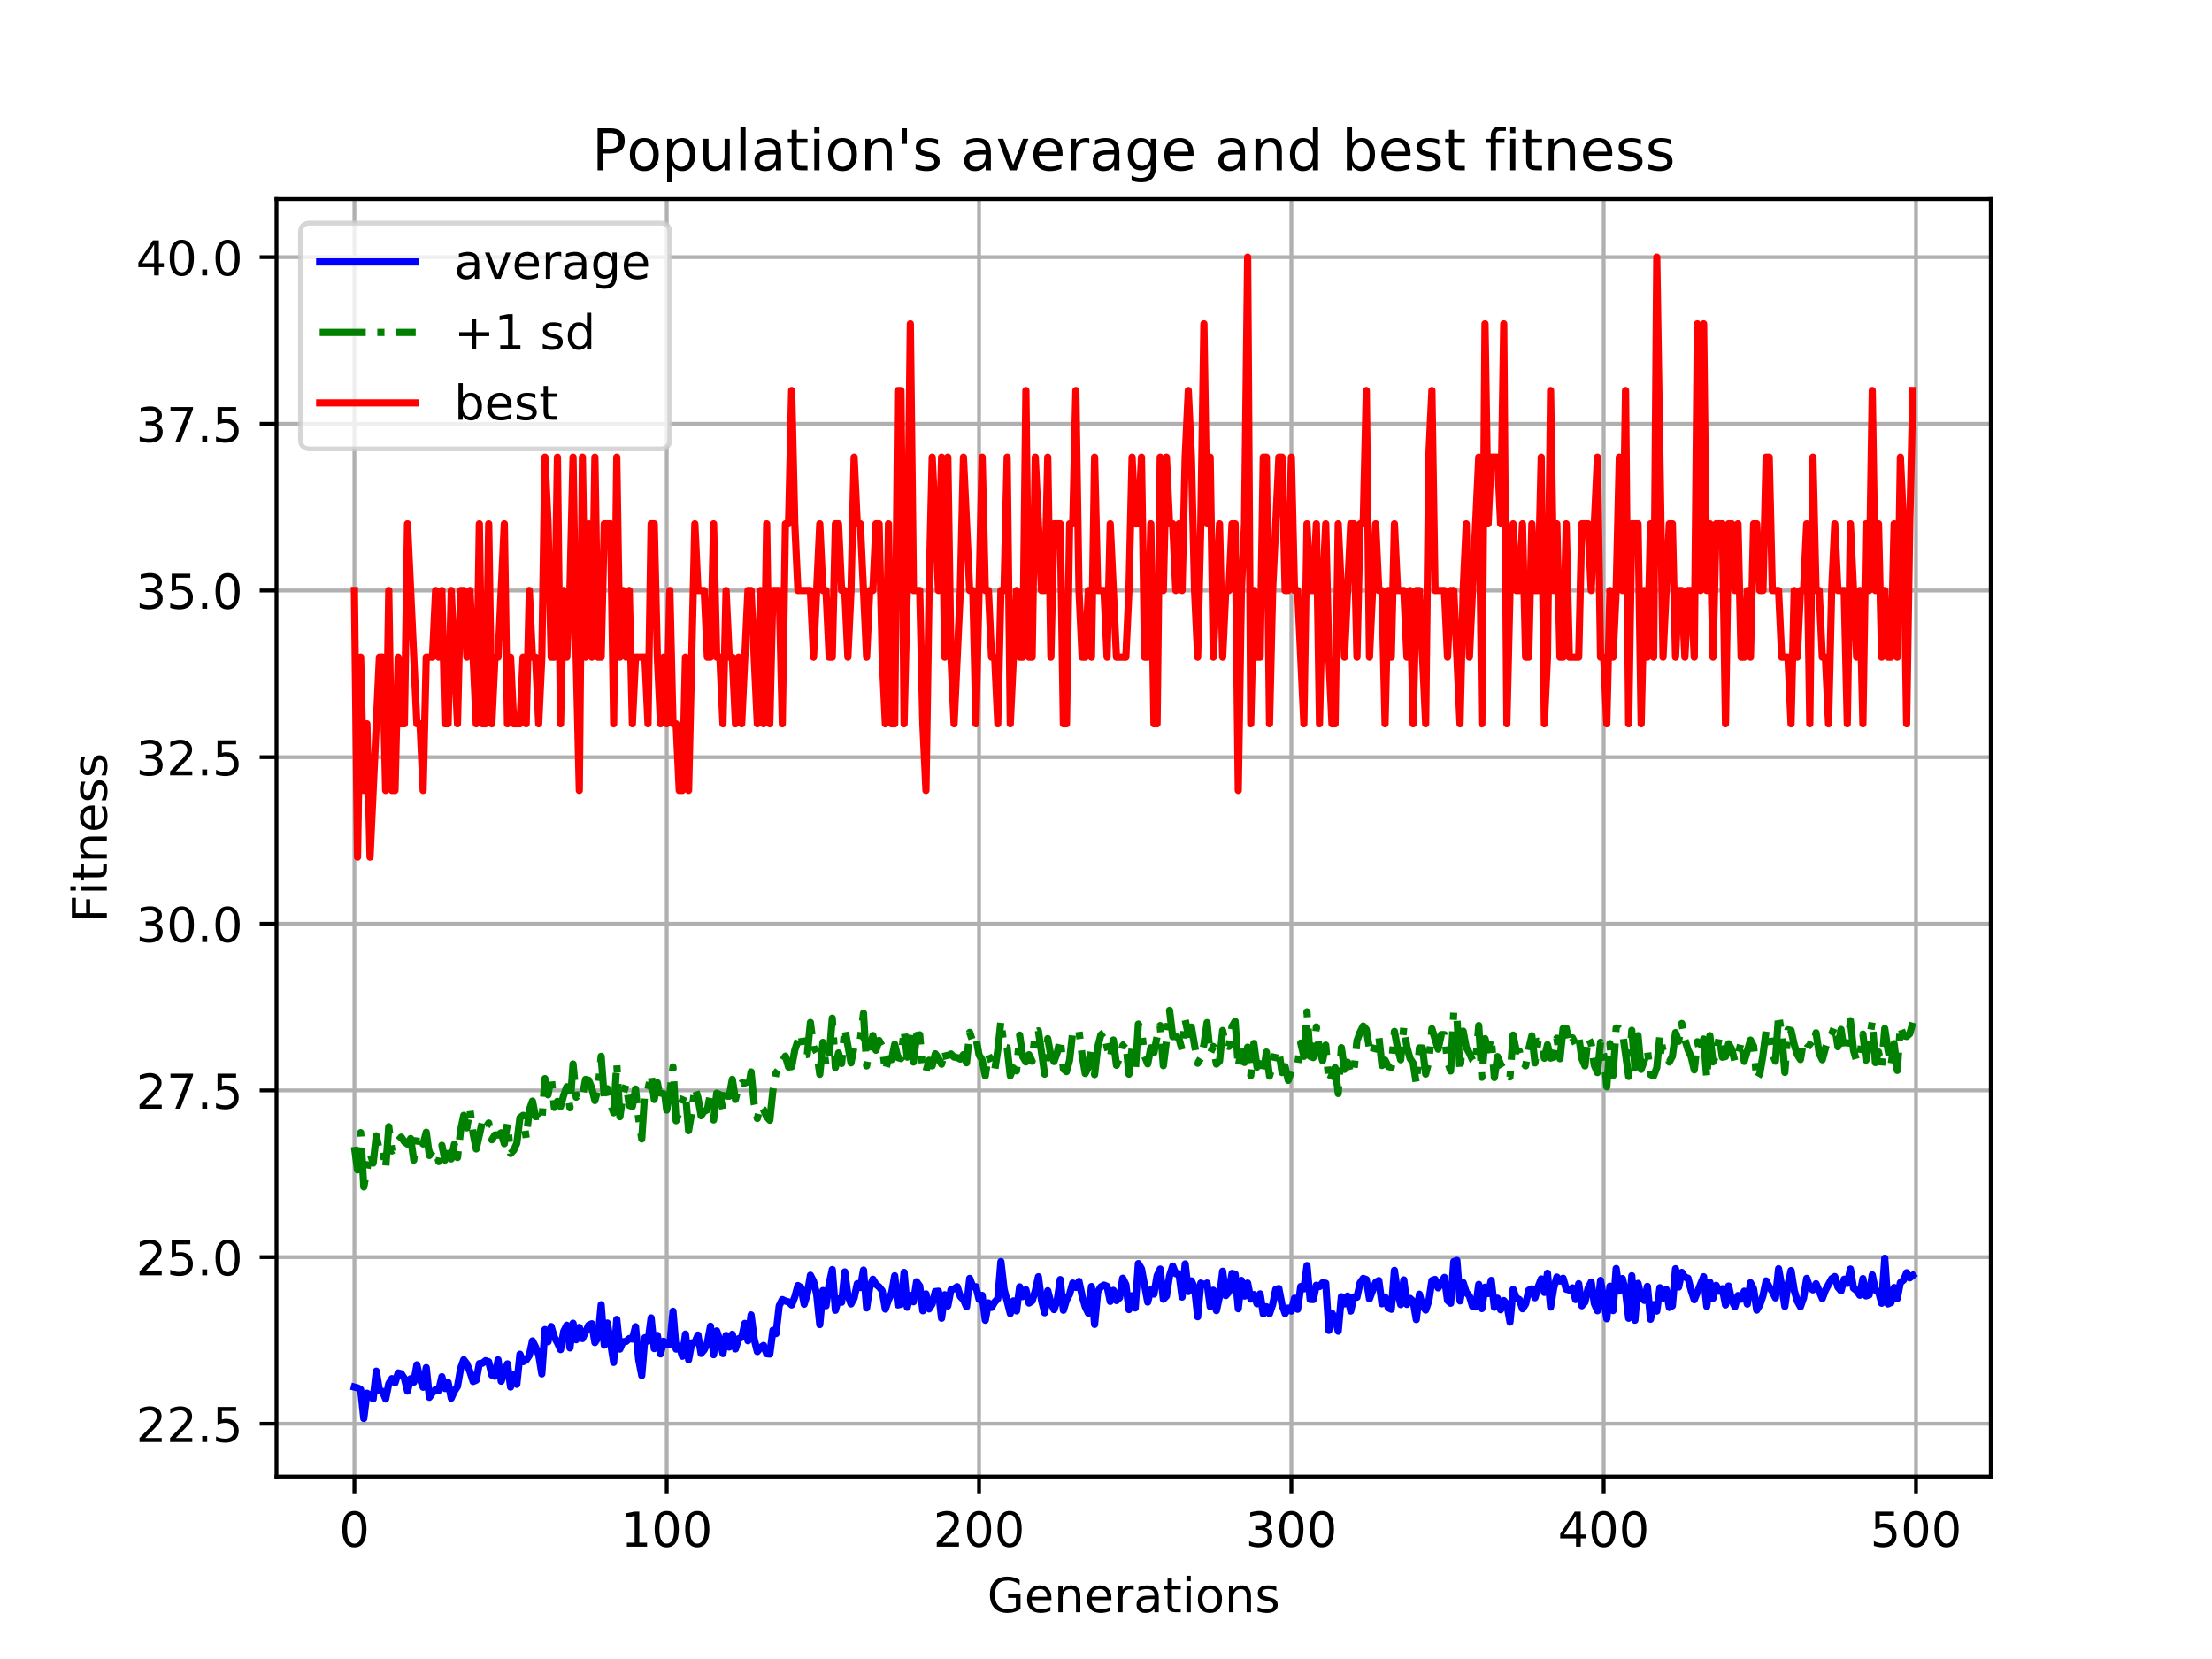 <?xml version="1.0" encoding="utf-8" standalone="no"?>
<!DOCTYPE svg PUBLIC "-//W3C//DTD SVG 1.1//EN"
  "http://www.w3.org/Graphics/SVG/1.1/DTD/svg11.dtd">
<!-- Created with matplotlib (https://matplotlib.org/) -->
<svg height="345.6pt" version="1.1" viewBox="0 0 460.8 345.6" width="460.8pt" xmlns="http://www.w3.org/2000/svg" xmlns:xlink="http://www.w3.org/1999/xlink">
 <defs>
  <style type="text/css">
*{stroke-linecap:butt;stroke-linejoin:round;}
  </style>
 </defs>
 <g id="figure_1">
  <g id="patch_1">
   <path d="M 0 345.6 
L 460.8 345.6 
L 460.8 0 
L 0 0 
z
" style="fill:#ffffff;"/>
  </g>
  <g id="axes_1">
   <g id="patch_2">
    <path d="M 57.6 307.584 
L 414.72 307.584 
L 414.72 41.472 
L 57.6 41.472 
z
" style="fill:#ffffff;"/>
   </g>
   <g id="matplotlib.axis_1">
    <g id="xtick_1">
     <g id="line2d_1">
      <path clip-path="url(#p714a115bc6)" d="M 73.833 307.584 
L 73.833 41.472 
" style="fill:none;stroke:#b0b0b0;stroke-linecap:square;stroke-width:0.8;"/>
     </g>
     <g id="line2d_2">
      <defs>
       <path d="M 0 0 
L 0 3.5 
" id="m50ffeddf66" style="stroke:#000000;stroke-width:0.8;"/>
      </defs>
      <g>
       <use style="stroke:#000000;stroke-width:0.8;" x="73.833" xlink:href="#m50ffeddf66" y="307.584"/>
      </g>
     </g>
     <g id="text_1">
      <!-- 0 -->
      <defs>
       <path d="M 31.781 66.406 
Q 24.172 66.406 20.328 58.906 
Q 16.5 51.422 16.5 36.375 
Q 16.5 21.391 20.328 13.891 
Q 24.172 6.391 31.781 6.391 
Q 39.453 6.391 43.281 13.891 
Q 47.125 21.391 47.125 36.375 
Q 47.125 51.422 43.281 58.906 
Q 39.453 66.406 31.781 66.406 
z
M 31.781 74.219 
Q 44.047 74.219 50.516 64.516 
Q 56.984 54.828 56.984 36.375 
Q 56.984 17.969 50.516 8.266 
Q 44.047 -1.422 31.781 -1.422 
Q 19.531 -1.422 13.062 8.266 
Q 6.594 17.969 6.594 36.375 
Q 6.594 54.828 13.062 64.516 
Q 19.531 74.219 31.781 74.219 
z
" id="DejaVuSans-48"/>
      </defs>
      <g transform="translate(70.651 322.182)scale(0.1 -0.1)">
       <use xlink:href="#DejaVuSans-48"/>
      </g>
     </g>
    </g>
    <g id="xtick_2">
     <g id="line2d_3">
      <path clip-path="url(#p714a115bc6)" d="M 138.894 307.584 
L 138.894 41.472 
" style="fill:none;stroke:#b0b0b0;stroke-linecap:square;stroke-width:0.8;"/>
     </g>
     <g id="line2d_4">
      <g>
       <use style="stroke:#000000;stroke-width:0.8;" x="138.894" xlink:href="#m50ffeddf66" y="307.584"/>
      </g>
     </g>
     <g id="text_2">
      <!-- 100 -->
      <defs>
       <path d="M 12.406 8.297 
L 28.516 8.297 
L 28.516 63.922 
L 10.984 60.406 
L 10.984 69.391 
L 28.422 72.906 
L 38.281 72.906 
L 38.281 8.297 
L 54.391 8.297 
L 54.391 0 
L 12.406 0 
z
" id="DejaVuSans-49"/>
      </defs>
      <g transform="translate(129.35 322.182)scale(0.1 -0.1)">
       <use xlink:href="#DejaVuSans-49"/>
       <use x="63.623" xlink:href="#DejaVuSans-48"/>
       <use x="127.246" xlink:href="#DejaVuSans-48"/>
      </g>
     </g>
    </g>
    <g id="xtick_3">
     <g id="line2d_5">
      <path clip-path="url(#p714a115bc6)" d="M 203.955 307.584 
L 203.955 41.472 
" style="fill:none;stroke:#b0b0b0;stroke-linecap:square;stroke-width:0.8;"/>
     </g>
     <g id="line2d_6">
      <g>
       <use style="stroke:#000000;stroke-width:0.8;" x="203.955" xlink:href="#m50ffeddf66" y="307.584"/>
      </g>
     </g>
     <g id="text_3">
      <!-- 200 -->
      <defs>
       <path d="M 19.188 8.297 
L 53.609 8.297 
L 53.609 0 
L 7.328 0 
L 7.328 8.297 
Q 12.938 14.109 22.625 23.891 
Q 32.328 33.688 34.812 36.531 
Q 39.547 41.844 41.422 45.531 
Q 43.312 49.219 43.312 52.781 
Q 43.312 58.594 39.234 62.25 
Q 35.156 65.922 28.609 65.922 
Q 23.969 65.922 18.812 64.312 
Q 13.672 62.703 7.812 59.422 
L 7.812 69.391 
Q 13.766 71.781 18.938 73 
Q 24.125 74.219 28.422 74.219 
Q 39.75 74.219 46.484 68.547 
Q 53.219 62.891 53.219 53.422 
Q 53.219 48.922 51.531 44.891 
Q 49.859 40.875 45.406 35.406 
Q 44.188 33.984 37.641 27.219 
Q 31.109 20.453 19.188 8.297 
z
" id="DejaVuSans-50"/>
      </defs>
      <g transform="translate(194.411 322.182)scale(0.1 -0.1)">
       <use xlink:href="#DejaVuSans-50"/>
       <use x="63.623" xlink:href="#DejaVuSans-48"/>
       <use x="127.246" xlink:href="#DejaVuSans-48"/>
      </g>
     </g>
    </g>
    <g id="xtick_4">
     <g id="line2d_7">
      <path clip-path="url(#p714a115bc6)" d="M 269.016 307.584 
L 269.016 41.472 
" style="fill:none;stroke:#b0b0b0;stroke-linecap:square;stroke-width:0.8;"/>
     </g>
     <g id="line2d_8">
      <g>
       <use style="stroke:#000000;stroke-width:0.8;" x="269.016" xlink:href="#m50ffeddf66" y="307.584"/>
      </g>
     </g>
     <g id="text_4">
      <!-- 300 -->
      <defs>
       <path d="M 40.578 39.312 
Q 47.656 37.797 51.625 33 
Q 55.609 28.219 55.609 21.188 
Q 55.609 10.406 48.188 4.484 
Q 40.766 -1.422 27.094 -1.422 
Q 22.516 -1.422 17.656 -0.516 
Q 12.797 0.391 7.625 2.203 
L 7.625 11.719 
Q 11.719 9.328 16.594 8.109 
Q 21.484 6.891 26.812 6.891 
Q 36.078 6.891 40.938 10.547 
Q 45.797 14.203 45.797 21.188 
Q 45.797 27.641 41.281 31.266 
Q 36.766 34.906 28.719 34.906 
L 20.219 34.906 
L 20.219 43.016 
L 29.109 43.016 
Q 36.375 43.016 40.234 45.922 
Q 44.094 48.828 44.094 54.297 
Q 44.094 59.906 40.109 62.906 
Q 36.141 65.922 28.719 65.922 
Q 24.656 65.922 20.016 65.031 
Q 15.375 64.156 9.812 62.312 
L 9.812 71.094 
Q 15.438 72.656 20.344 73.438 
Q 25.25 74.219 29.594 74.219 
Q 40.828 74.219 47.359 69.109 
Q 53.906 64.016 53.906 55.328 
Q 53.906 49.266 50.438 45.094 
Q 46.969 40.922 40.578 39.312 
z
" id="DejaVuSans-51"/>
      </defs>
      <g transform="translate(259.472 322.182)scale(0.1 -0.1)">
       <use xlink:href="#DejaVuSans-51"/>
       <use x="63.623" xlink:href="#DejaVuSans-48"/>
       <use x="127.246" xlink:href="#DejaVuSans-48"/>
      </g>
     </g>
    </g>
    <g id="xtick_5">
     <g id="line2d_9">
      <path clip-path="url(#p714a115bc6)" d="M 334.077 307.584 
L 334.077 41.472 
" style="fill:none;stroke:#b0b0b0;stroke-linecap:square;stroke-width:0.8;"/>
     </g>
     <g id="line2d_10">
      <g>
       <use style="stroke:#000000;stroke-width:0.8;" x="334.077" xlink:href="#m50ffeddf66" y="307.584"/>
      </g>
     </g>
     <g id="text_5">
      <!-- 400 -->
      <defs>
       <path d="M 37.797 64.312 
L 12.891 25.391 
L 37.797 25.391 
z
M 35.203 72.906 
L 47.609 72.906 
L 47.609 25.391 
L 58.016 25.391 
L 58.016 17.188 
L 47.609 17.188 
L 47.609 0 
L 37.797 0 
L 37.797 17.188 
L 4.891 17.188 
L 4.891 26.703 
z
" id="DejaVuSans-52"/>
      </defs>
      <g transform="translate(324.533 322.182)scale(0.1 -0.1)">
       <use xlink:href="#DejaVuSans-52"/>
       <use x="63.623" xlink:href="#DejaVuSans-48"/>
       <use x="127.246" xlink:href="#DejaVuSans-48"/>
      </g>
     </g>
    </g>
    <g id="xtick_6">
     <g id="line2d_11">
      <path clip-path="url(#p714a115bc6)" d="M 399.138 307.584 
L 399.138 41.472 
" style="fill:none;stroke:#b0b0b0;stroke-linecap:square;stroke-width:0.8;"/>
     </g>
     <g id="line2d_12">
      <g>
       <use style="stroke:#000000;stroke-width:0.8;" x="399.138" xlink:href="#m50ffeddf66" y="307.584"/>
      </g>
     </g>
     <g id="text_6">
      <!-- 500 -->
      <defs>
       <path d="M 10.797 72.906 
L 49.516 72.906 
L 49.516 64.594 
L 19.828 64.594 
L 19.828 46.734 
Q 21.969 47.469 24.109 47.828 
Q 26.266 48.188 28.422 48.188 
Q 40.625 48.188 47.75 41.5 
Q 54.891 34.812 54.891 23.391 
Q 54.891 11.625 47.562 5.094 
Q 40.234 -1.422 26.906 -1.422 
Q 22.312 -1.422 17.547 -0.641 
Q 12.797 0.141 7.719 1.703 
L 7.719 11.625 
Q 12.109 9.234 16.797 8.062 
Q 21.484 6.891 26.703 6.891 
Q 35.156 6.891 40.078 11.328 
Q 45.016 15.766 45.016 23.391 
Q 45.016 31 40.078 35.438 
Q 35.156 39.891 26.703 39.891 
Q 22.75 39.891 18.812 39.016 
Q 14.891 38.141 10.797 36.281 
z
" id="DejaVuSans-53"/>
      </defs>
      <g transform="translate(389.594 322.182)scale(0.1 -0.1)">
       <use xlink:href="#DejaVuSans-53"/>
       <use x="63.623" xlink:href="#DejaVuSans-48"/>
       <use x="127.246" xlink:href="#DejaVuSans-48"/>
      </g>
     </g>
    </g>
    <g id="text_7">
     <!-- Generations -->
     <defs>
      <path d="M 59.516 10.406 
L 59.516 29.984 
L 43.406 29.984 
L 43.406 38.094 
L 69.281 38.094 
L 69.281 6.781 
Q 63.578 2.734 56.688 0.656 
Q 49.812 -1.422 42 -1.422 
Q 24.906 -1.422 15.25 8.562 
Q 5.609 18.562 5.609 36.375 
Q 5.609 54.25 15.25 64.234 
Q 24.906 74.219 42 74.219 
Q 49.125 74.219 55.547 72.453 
Q 61.969 70.703 67.391 67.281 
L 67.391 56.781 
Q 61.922 61.422 55.766 63.766 
Q 49.609 66.109 42.828 66.109 
Q 29.438 66.109 22.719 58.641 
Q 16.016 51.172 16.016 36.375 
Q 16.016 21.625 22.719 14.156 
Q 29.438 6.688 42.828 6.688 
Q 48.047 6.688 52.141 7.594 
Q 56.25 8.5 59.516 10.406 
z
" id="DejaVuSans-71"/>
      <path d="M 56.203 29.594 
L 56.203 25.203 
L 14.891 25.203 
Q 15.484 15.922 20.484 11.062 
Q 25.484 6.203 34.422 6.203 
Q 39.594 6.203 44.453 7.469 
Q 49.312 8.734 54.109 11.281 
L 54.109 2.781 
Q 49.266 0.734 44.188 -0.344 
Q 39.109 -1.422 33.891 -1.422 
Q 20.797 -1.422 13.156 6.188 
Q 5.516 13.812 5.516 26.812 
Q 5.516 40.234 12.766 48.109 
Q 20.016 56 32.328 56 
Q 43.359 56 49.781 48.891 
Q 56.203 41.797 56.203 29.594 
z
M 47.219 32.234 
Q 47.125 39.594 43.094 43.984 
Q 39.062 48.391 32.422 48.391 
Q 24.906 48.391 20.391 44.141 
Q 15.875 39.891 15.188 32.172 
z
" id="DejaVuSans-101"/>
      <path d="M 54.891 33.016 
L 54.891 0 
L 45.906 0 
L 45.906 32.719 
Q 45.906 40.484 42.875 44.328 
Q 39.844 48.188 33.797 48.188 
Q 26.516 48.188 22.312 43.547 
Q 18.109 38.922 18.109 30.906 
L 18.109 0 
L 9.078 0 
L 9.078 54.688 
L 18.109 54.688 
L 18.109 46.188 
Q 21.344 51.125 25.703 53.562 
Q 30.078 56 35.797 56 
Q 45.219 56 50.047 50.172 
Q 54.891 44.344 54.891 33.016 
z
" id="DejaVuSans-110"/>
      <path d="M 41.109 46.297 
Q 39.594 47.172 37.812 47.578 
Q 36.031 48 33.891 48 
Q 26.266 48 22.188 43.047 
Q 18.109 38.094 18.109 28.812 
L 18.109 0 
L 9.078 0 
L 9.078 54.688 
L 18.109 54.688 
L 18.109 46.188 
Q 20.953 51.172 25.484 53.578 
Q 30.031 56 36.531 56 
Q 37.453 56 38.578 55.875 
Q 39.703 55.766 41.062 55.516 
z
" id="DejaVuSans-114"/>
      <path d="M 34.281 27.484 
Q 23.391 27.484 19.188 25 
Q 14.984 22.516 14.984 16.5 
Q 14.984 11.719 18.141 8.906 
Q 21.297 6.109 26.703 6.109 
Q 34.188 6.109 38.703 11.406 
Q 43.219 16.703 43.219 25.484 
L 43.219 27.484 
z
M 52.203 31.203 
L 52.203 0 
L 43.219 0 
L 43.219 8.297 
Q 40.141 3.328 35.547 0.953 
Q 30.953 -1.422 24.312 -1.422 
Q 15.922 -1.422 10.953 3.297 
Q 6 8.016 6 15.922 
Q 6 25.141 12.172 29.828 
Q 18.359 34.516 30.609 34.516 
L 43.219 34.516 
L 43.219 35.406 
Q 43.219 41.609 39.141 45 
Q 35.062 48.391 27.688 48.391 
Q 23 48.391 18.547 47.266 
Q 14.109 46.141 10.016 43.891 
L 10.016 52.203 
Q 14.938 54.109 19.578 55.047 
Q 24.219 56 28.609 56 
Q 40.484 56 46.344 49.844 
Q 52.203 43.703 52.203 31.203 
z
" id="DejaVuSans-97"/>
      <path d="M 18.312 70.219 
L 18.312 54.688 
L 36.812 54.688 
L 36.812 47.703 
L 18.312 47.703 
L 18.312 18.016 
Q 18.312 11.328 20.141 9.422 
Q 21.969 7.516 27.594 7.516 
L 36.812 7.516 
L 36.812 0 
L 27.594 0 
Q 17.188 0 13.234 3.875 
Q 9.281 7.766 9.281 18.016 
L 9.281 47.703 
L 2.688 47.703 
L 2.688 54.688 
L 9.281 54.688 
L 9.281 70.219 
z
" id="DejaVuSans-116"/>
      <path d="M 9.422 54.688 
L 18.406 54.688 
L 18.406 0 
L 9.422 0 
z
M 9.422 75.984 
L 18.406 75.984 
L 18.406 64.594 
L 9.422 64.594 
z
" id="DejaVuSans-105"/>
      <path d="M 30.609 48.391 
Q 23.391 48.391 19.188 42.75 
Q 14.984 37.109 14.984 27.297 
Q 14.984 17.484 19.156 11.844 
Q 23.344 6.203 30.609 6.203 
Q 37.797 6.203 41.984 11.859 
Q 46.188 17.531 46.188 27.297 
Q 46.188 37.016 41.984 42.703 
Q 37.797 48.391 30.609 48.391 
z
M 30.609 56 
Q 42.328 56 49.016 48.375 
Q 55.719 40.766 55.719 27.297 
Q 55.719 13.875 49.016 6.219 
Q 42.328 -1.422 30.609 -1.422 
Q 18.844 -1.422 12.172 6.219 
Q 5.516 13.875 5.516 27.297 
Q 5.516 40.766 12.172 48.375 
Q 18.844 56 30.609 56 
z
" id="DejaVuSans-111"/>
      <path d="M 44.281 53.078 
L 44.281 44.578 
Q 40.484 46.531 36.375 47.5 
Q 32.281 48.484 27.875 48.484 
Q 21.188 48.484 17.844 46.438 
Q 14.5 44.391 14.5 40.281 
Q 14.5 37.156 16.891 35.375 
Q 19.281 33.594 26.516 31.984 
L 29.594 31.297 
Q 39.156 29.25 43.188 25.516 
Q 47.219 21.781 47.219 15.094 
Q 47.219 7.469 41.188 3.016 
Q 35.156 -1.422 24.609 -1.422 
Q 20.219 -1.422 15.453 -0.562 
Q 10.688 0.297 5.422 2 
L 5.422 11.281 
Q 10.406 8.688 15.234 7.391 
Q 20.062 6.109 24.812 6.109 
Q 31.156 6.109 34.562 8.281 
Q 37.984 10.453 37.984 14.406 
Q 37.984 18.062 35.516 20.016 
Q 33.062 21.969 24.703 23.781 
L 21.578 24.516 
Q 13.234 26.266 9.516 29.906 
Q 5.812 33.547 5.812 39.891 
Q 5.812 47.609 11.281 51.797 
Q 16.75 56 26.812 56 
Q 31.781 56 36.172 55.266 
Q 40.578 54.547 44.281 53.078 
z
" id="DejaVuSans-115"/>
     </defs>
     <g transform="translate(205.662 335.861)scale(0.1 -0.1)">
      <use xlink:href="#DejaVuSans-71"/>
      <use x="77.49" xlink:href="#DejaVuSans-101"/>
      <use x="139.014" xlink:href="#DejaVuSans-110"/>
      <use x="202.393" xlink:href="#DejaVuSans-101"/>
      <use x="263.916" xlink:href="#DejaVuSans-114"/>
      <use x="305.029" xlink:href="#DejaVuSans-97"/>
      <use x="366.309" xlink:href="#DejaVuSans-116"/>
      <use x="405.518" xlink:href="#DejaVuSans-105"/>
      <use x="433.301" xlink:href="#DejaVuSans-111"/>
      <use x="494.482" xlink:href="#DejaVuSans-110"/>
      <use x="557.861" xlink:href="#DejaVuSans-115"/>
     </g>
    </g>
   </g>
   <g id="matplotlib.axis_2">
    <g id="ytick_1">
     <g id="line2d_13">
      <path clip-path="url(#p714a115bc6)" d="M 57.6 296.588 
L 414.72 296.588 
" style="fill:none;stroke:#b0b0b0;stroke-linecap:square;stroke-width:0.8;"/>
     </g>
     <g id="line2d_14">
      <defs>
       <path d="M 0 0 
L -3.5 0 
" id="m11847ae4c6" style="stroke:#000000;stroke-width:0.8;"/>
      </defs>
      <g>
       <use style="stroke:#000000;stroke-width:0.8;" x="57.6" xlink:href="#m11847ae4c6" y="296.588"/>
      </g>
     </g>
     <g id="text_8">
      <!-- 22.5 -->
      <defs>
       <path d="M 10.688 12.406 
L 21 12.406 
L 21 0 
L 10.688 0 
z
" id="DejaVuSans-46"/>
      </defs>
      <g transform="translate(28.334 300.387)scale(0.1 -0.1)">
       <use xlink:href="#DejaVuSans-50"/>
       <use x="63.623" xlink:href="#DejaVuSans-50"/>
       <use x="127.246" xlink:href="#DejaVuSans-46"/>
       <use x="159.033" xlink:href="#DejaVuSans-53"/>
      </g>
     </g>
    </g>
    <g id="ytick_2">
     <g id="line2d_15">
      <path clip-path="url(#p714a115bc6)" d="M 57.6 261.871 
L 414.72 261.871 
" style="fill:none;stroke:#b0b0b0;stroke-linecap:square;stroke-width:0.8;"/>
     </g>
     <g id="line2d_16">
      <g>
       <use style="stroke:#000000;stroke-width:0.8;" x="57.6" xlink:href="#m11847ae4c6" y="261.871"/>
      </g>
     </g>
     <g id="text_9">
      <!-- 25.0 -->
      <g transform="translate(28.334 265.67)scale(0.1 -0.1)">
       <use xlink:href="#DejaVuSans-50"/>
       <use x="63.623" xlink:href="#DejaVuSans-53"/>
       <use x="127.246" xlink:href="#DejaVuSans-46"/>
       <use x="159.033" xlink:href="#DejaVuSans-48"/>
      </g>
     </g>
    </g>
    <g id="ytick_3">
     <g id="line2d_17">
      <path clip-path="url(#p714a115bc6)" d="M 57.6 227.154 
L 414.72 227.154 
" style="fill:none;stroke:#b0b0b0;stroke-linecap:square;stroke-width:0.8;"/>
     </g>
     <g id="line2d_18">
      <g>
       <use style="stroke:#000000;stroke-width:0.8;" x="57.6" xlink:href="#m11847ae4c6" y="227.154"/>
      </g>
     </g>
     <g id="text_10">
      <!-- 27.5 -->
      <defs>
       <path d="M 8.203 72.906 
L 55.078 72.906 
L 55.078 68.703 
L 28.609 0 
L 18.312 0 
L 43.219 64.594 
L 8.203 64.594 
z
" id="DejaVuSans-55"/>
      </defs>
      <g transform="translate(28.334 230.953)scale(0.1 -0.1)">
       <use xlink:href="#DejaVuSans-50"/>
       <use x="63.623" xlink:href="#DejaVuSans-55"/>
       <use x="127.246" xlink:href="#DejaVuSans-46"/>
       <use x="159.033" xlink:href="#DejaVuSans-53"/>
      </g>
     </g>
    </g>
    <g id="ytick_4">
     <g id="line2d_19">
      <path clip-path="url(#p714a115bc6)" d="M 57.6 192.437 
L 414.72 192.437 
" style="fill:none;stroke:#b0b0b0;stroke-linecap:square;stroke-width:0.8;"/>
     </g>
     <g id="line2d_20">
      <g>
       <use style="stroke:#000000;stroke-width:0.8;" x="57.6" xlink:href="#m11847ae4c6" y="192.437"/>
      </g>
     </g>
     <g id="text_11">
      <!-- 30.0 -->
      <g transform="translate(28.334 196.236)scale(0.1 -0.1)">
       <use xlink:href="#DejaVuSans-51"/>
       <use x="63.623" xlink:href="#DejaVuSans-48"/>
       <use x="127.246" xlink:href="#DejaVuSans-46"/>
       <use x="159.033" xlink:href="#DejaVuSans-48"/>
      </g>
     </g>
    </g>
    <g id="ytick_5">
     <g id="line2d_21">
      <path clip-path="url(#p714a115bc6)" d="M 57.6 157.719 
L 414.72 157.719 
" style="fill:none;stroke:#b0b0b0;stroke-linecap:square;stroke-width:0.8;"/>
     </g>
     <g id="line2d_22">
      <g>
       <use style="stroke:#000000;stroke-width:0.8;" x="57.6" xlink:href="#m11847ae4c6" y="157.719"/>
      </g>
     </g>
     <g id="text_12">
      <!-- 32.5 -->
      <g transform="translate(28.334 161.519)scale(0.1 -0.1)">
       <use xlink:href="#DejaVuSans-51"/>
       <use x="63.623" xlink:href="#DejaVuSans-50"/>
       <use x="127.246" xlink:href="#DejaVuSans-46"/>
       <use x="159.033" xlink:href="#DejaVuSans-53"/>
      </g>
     </g>
    </g>
    <g id="ytick_6">
     <g id="line2d_23">
      <path clip-path="url(#p714a115bc6)" d="M 57.6 123.002 
L 414.72 123.002 
" style="fill:none;stroke:#b0b0b0;stroke-linecap:square;stroke-width:0.8;"/>
     </g>
     <g id="line2d_24">
      <g>
       <use style="stroke:#000000;stroke-width:0.8;" x="57.6" xlink:href="#m11847ae4c6" y="123.002"/>
      </g>
     </g>
     <g id="text_13">
      <!-- 35.0 -->
      <g transform="translate(28.334 126.801)scale(0.1 -0.1)">
       <use xlink:href="#DejaVuSans-51"/>
       <use x="63.623" xlink:href="#DejaVuSans-53"/>
       <use x="127.246" xlink:href="#DejaVuSans-46"/>
       <use x="159.033" xlink:href="#DejaVuSans-48"/>
      </g>
     </g>
    </g>
    <g id="ytick_7">
     <g id="line2d_25">
      <path clip-path="url(#p714a115bc6)" d="M 57.6 88.285 
L 414.72 88.285 
" style="fill:none;stroke:#b0b0b0;stroke-linecap:square;stroke-width:0.8;"/>
     </g>
     <g id="line2d_26">
      <g>
       <use style="stroke:#000000;stroke-width:0.8;" x="57.6" xlink:href="#m11847ae4c6" y="88.285"/>
      </g>
     </g>
     <g id="text_14">
      <!-- 37.5 -->
      <g transform="translate(28.334 92.084)scale(0.1 -0.1)">
       <use xlink:href="#DejaVuSans-51"/>
       <use x="63.623" xlink:href="#DejaVuSans-55"/>
       <use x="127.246" xlink:href="#DejaVuSans-46"/>
       <use x="159.033" xlink:href="#DejaVuSans-53"/>
      </g>
     </g>
    </g>
    <g id="ytick_8">
     <g id="line2d_27">
      <path clip-path="url(#p714a115bc6)" d="M 57.6 53.568 
L 414.72 53.568 
" style="fill:none;stroke:#b0b0b0;stroke-linecap:square;stroke-width:0.8;"/>
     </g>
     <g id="line2d_28">
      <g>
       <use style="stroke:#000000;stroke-width:0.8;" x="57.6" xlink:href="#m11847ae4c6" y="53.568"/>
      </g>
     </g>
     <g id="text_15">
      <!-- 40.0 -->
      <g transform="translate(28.334 57.367)scale(0.1 -0.1)">
       <use xlink:href="#DejaVuSans-52"/>
       <use x="63.623" xlink:href="#DejaVuSans-48"/>
       <use x="127.246" xlink:href="#DejaVuSans-46"/>
       <use x="159.033" xlink:href="#DejaVuSans-48"/>
      </g>
     </g>
    </g>
    <g id="text_16">
     <!-- Fitness -->
     <defs>
      <path d="M 9.812 72.906 
L 51.703 72.906 
L 51.703 64.594 
L 19.672 64.594 
L 19.672 43.109 
L 48.578 43.109 
L 48.578 34.812 
L 19.672 34.812 
L 19.672 0 
L 9.812 0 
z
" id="DejaVuSans-70"/>
     </defs>
     <g transform="translate(22.255 192.202)rotate(-90)scale(0.1 -0.1)">
      <use xlink:href="#DejaVuSans-70"/>
      <use x="57.41" xlink:href="#DejaVuSans-105"/>
      <use x="85.193" xlink:href="#DejaVuSans-116"/>
      <use x="124.402" xlink:href="#DejaVuSans-110"/>
      <use x="187.781" xlink:href="#DejaVuSans-101"/>
      <use x="249.305" xlink:href="#DejaVuSans-115"/>
      <use x="301.404" xlink:href="#DejaVuSans-115"/>
     </g>
    </g>
   </g>
   <g id="line2d_29">
    <path clip-path="url(#p714a115bc6)" d="M 73.833 288.95 
L 74.483 289.124 
L 75.134 289.471 
L 75.785 295.488 
L 76.435 290.235 
L 77.086 290.609 
L 77.736 291.424 
L 78.387 285.637 
L 79.038 289.645 
L 79.688 289.857 
L 80.339 291.438 
L 80.989 288.245 
L 81.64 287.198 
L 82.291 288.082 
L 82.941 286.016 
L 83.592 286.173 
L 84.242 287.161 
L 84.893 289.786 
L 85.544 287.219 
L 86.194 287.939 
L 86.845 284.319 
L 87.496 287.294 
L 88.146 288.99 
L 88.797 284.9 
L 89.447 291.088 
L 90.098 290.135 
L 90.749 289.472 
L 91.399 289.645 
L 92.05 286.802 
L 92.7 289.251 
L 93.351 287.991 
L 94.002 291.266 
L 94.652 289.821 
L 95.303 288.818 
L 95.953 285.074 
L 96.604 283.257 
L 97.255 284.117 
L 97.905 285.76 
L 98.556 287.791 
L 99.207 287.511 
L 99.857 284.062 
L 100.508 283.978 
L 101.158 283.453 
L 101.809 283.693 
L 102.46 286.451 
L 103.11 286.694 
L 103.761 283.275 
L 104.411 287.735 
L 105.713 284.117 
L 106.363 288.95 
L 107.014 286.408 
L 107.664 288.388 
L 108.315 282.111 
L 108.966 283.658 
L 109.616 283.326 
L 110.267 282.354 
L 110.918 279.334 
L 111.568 280.63 
L 112.219 282.25 
L 112.869 286.208 
L 113.52 276.97 
L 114.171 279.507 
L 114.821 276.348 
L 115.472 278.535 
L 116.122 279.715 
L 116.773 281.139 
L 117.424 277.355 
L 118.074 276.07 
L 118.725 280.792 
L 119.375 275.654 
L 120.026 279.091 
L 120.677 276.521 
L 121.327 278.847 
L 122.629 276.07 
L 123.279 275.758 
L 123.93 279.681 
L 124.58 278.674 
L 125.231 271.8 
L 125.882 280.201 
L 126.532 275.619 
L 127.833 283.812 
L 128.484 274.855 
L 129.135 281.035 
L 129.785 279.507 
L 130.436 279.438 
L 131.086 278.847 
L 131.737 278.952 
L 132.388 276.383 
L 133.038 283.187 
L 133.689 286.555 
L 134.339 278.674 
L 134.99 279.368 
L 135.641 274.543 
L 136.291 280.931 
L 136.942 278.188 
L 137.593 282.041 
L 138.243 279.403 
L 138.894 280.132 
L 139.544 280.097 
L 140.195 273.154 
L 140.846 281.035 
L 141.496 280.41 
L 142.147 282.528 
L 142.797 277.91 
L 143.448 283.257 
L 144.099 279.75 
L 144.749 279.681 
L 145.4 278.118 
L 146.05 281.937 
L 146.701 281.174 
L 147.352 279.75 
L 148.002 276.278 
L 148.653 282.215 
L 149.304 277.251 
L 149.954 279.229 
L 150.605 281.972 
L 151.255 278.188 
L 151.906 280.618 
L 152.557 277.945 
L 153.207 281 
L 153.858 278.882 
L 154.508 278.604 
L 155.159 275.688 
L 155.81 279.299 
L 156.46 273.918 
L 157.111 278.952 
L 157.761 281.555 
L 158.412 280.722 
L 159.063 280.271 
L 159.713 282.007 
L 160.364 282.076 
L 161.015 277.112 
L 161.665 277.806 
L 162.316 272.043 
L 162.966 270.724 
L 163.617 271.036 
L 164.268 271.21 
L 164.918 271.835 
L 165.569 270.168 
L 166.219 267.807 
L 166.87 268.224 
L 167.521 271.696 
L 168.171 269.613 
L 168.822 265.655 
L 169.472 266.905 
L 170.123 269.613 
L 170.774 275.931 
L 171.424 268.849 
L 172.075 272.008 
L 172.725 267.495 
L 173.376 264.475 
L 174.027 272.946 
L 174.677 270.585 
L 175.328 271.279 
L 175.979 264.961 
L 176.629 269.821 
L 177.28 271.626 
L 177.93 270.411 
L 178.581 267.426 
L 179.232 268.224 
L 179.882 264.579 
L 180.533 272.46 
L 181.183 268.189 
L 181.834 266.488 
L 182.485 267.564 
L 183.135 268.085 
L 183.786 268.918 
L 184.436 272.703 
L 185.087 270.793 
L 185.738 269.335 
L 186.388 265.759 
L 187.039 271.835 
L 187.69 271.696 
L 188.34 265.065 
L 188.991 272.321 
L 189.641 269.856 
L 190.292 271.175 
L 190.943 267.009 
L 191.593 267.912 
L 192.244 273.05 
L 192.894 269.543 
L 193.545 272.668 
L 194.196 271.626 
L 194.846 269.057 
L 195.497 268.988 
L 196.147 274.612 
L 196.798 269.717 
L 197.449 272.043 
L 198.099 268.675 
L 198.75 268.502 
L 199.401 268.05 
L 200.051 270.064 
L 200.702 270.758 
L 201.352 272.217 
L 202.003 266.315 
L 202.654 268.05 
L 203.304 268.05 
L 203.955 270.689 
L 204.605 269.856 
L 205.256 275.029 
L 205.907 271.418 
L 206.557 272.355 
L 207.208 271.244 
L 207.858 270.55 
L 208.509 262.808 
L 209.16 268.537 
L 210.461 273.64 
L 211.112 271.001 
L 211.762 273.084 
L 212.413 268.085 
L 213.063 270.099 
L 213.714 268.675 
L 214.365 271.453 
L 215.015 271.001 
L 215.666 268.918 
L 216.316 265.967 
L 216.967 270.897 
L 217.618 273.466 
L 218.268 268.884 
L 218.919 271.349 
L 219.569 272.807 
L 220.22 270.932 
L 220.871 266.558 
L 221.521 272.946 
L 222.172 270.828 
L 222.822 269.613 
L 223.473 267.287 
L 224.124 268.189 
L 224.774 266.94 
L 225.425 269.96 
L 226.076 272.217 
L 226.726 273.57 
L 227.377 268.016 
L 228.027 275.897 
L 228.678 269.092 
L 229.329 268.085 
L 229.979 267.703 
L 230.63 267.981 
L 231.28 271.106 
L 231.931 268.814 
L 232.582 270.932 
L 233.232 270.342 
L 233.883 266.28 
L 234.533 267.599 
L 235.184 272.807 
L 235.835 269.925 
L 236.485 272.46 
L 237.136 263.225 
L 237.787 264.301 
L 239.088 271.244 
L 239.738 268.675 
L 240.389 269.578 
L 241.04 265.759 
L 241.69 264.37 
L 242.341 270.654 
L 242.991 269.995 
L 243.642 265.759 
L 244.293 263.746 
L 244.943 265.343 
L 245.594 265.343 
L 246.244 270.203 
L 246.895 263.294 
L 247.546 269.057 
L 248.196 266.835 
L 248.847 268.259 
L 249.498 274.3 
L 250.148 267.287 
L 250.799 267.634 
L 251.449 267.287 
L 252.1 272.182 
L 252.751 268.78 
L 253.401 273.015 
L 254.052 270.099 
L 254.702 264.822 
L 255.353 269.89 
L 256.004 269.127 
L 256.654 265.273 
L 257.305 265.447 
L 257.955 272.633 
L 258.606 266.731 
L 259.257 269.995 
L 259.907 267.287 
L 260.558 270.62 
L 261.208 269.682 
L 261.859 271.592 
L 262.51 269.543 
L 263.16 273.709 
L 263.811 272.217 
L 264.462 273.675 
L 265.112 271.765 
L 265.763 268.606 
L 266.413 268.432 
L 267.064 271.8 
L 267.715 273.64 
L 268.365 272.494 
L 269.016 273.119 
L 269.666 270.446 
L 270.317 272.737 
L 270.968 268.016 
L 271.618 268.502 
L 272.269 263.641 
L 272.919 270.689 
L 273.57 270.724 
L 274.221 267.738 
L 274.871 268.016 
L 275.522 267.217 
L 276.173 267.321 
L 276.823 277.146 
L 277.474 273.57 
L 278.124 274.681 
L 278.775 277.32 
L 279.426 270.133 
L 280.076 271.626 
L 280.727 269.995 
L 281.377 273.119 
L 282.028 270.168 
L 282.679 270.238 
L 283.329 267.252 
L 283.98 266.315 
L 284.63 266.558 
L 285.281 270.585 
L 286.582 267.148 
L 287.233 266.766 
L 287.884 271.592 
L 288.534 270.203 
L 289.185 272.425 
L 289.835 272.737 
L 290.486 264.648 
L 291.137 269.266 
L 291.787 271.765 
L 292.438 266.627 
L 293.088 271.73 
L 293.739 270.481 
L 294.39 271.071 
L 295.04 274.89 
L 295.691 269.613 
L 296.341 272.078 
L 296.992 272.911 
L 297.643 271.036 
L 298.293 266.766 
L 298.944 266.523 
L 299.595 268.293 
L 300.896 266.106 
L 301.546 270.897 
L 302.197 271.487 
L 302.848 262.808 
L 303.498 262.565 
L 304.149 271.001 
L 304.799 267.183 
L 305.45 269.231 
L 306.101 269.96 
L 306.751 272.147 
L 307.402 272.251 
L 308.052 267.564 
L 308.703 272.598 
L 309.354 268.155 
L 310.004 269.474 
L 310.655 266.731 
L 311.305 272.321 
L 311.956 270.446 
L 312.607 272.841 
L 313.257 270.932 
L 313.908 271.73 
L 314.559 275.41 
L 315.209 268.606 
L 315.86 270.377 
L 316.51 270.724 
L 317.161 272.633 
L 317.812 271.661 
L 318.462 268.78 
L 319.113 268.502 
L 319.763 270.342 
L 320.414 268.12 
L 321.065 266.419 
L 321.715 269.231 
L 322.366 265.238 
L 323.016 272.286 
L 323.667 268.328 
L 324.318 266.037 
L 324.968 266.87 
L 325.619 266.28 
L 326.27 268.571 
L 326.92 268.745 
L 327.571 268.293 
L 328.221 270.724 
L 328.872 267.426 
L 329.523 272.008 
L 330.173 271.244 
L 330.824 268.363 
L 331.474 267.078 
L 332.125 271.557 
L 332.776 273.05 
L 333.426 266.731 
L 334.727 274.716 
L 335.378 267.946 
L 336.029 273.015 
L 336.679 264.266 
L 337.33 268.953 
L 337.981 266.349 
L 338.631 269.057 
L 339.282 274.612 
L 339.932 265.759 
L 340.583 275.029 
L 341.234 267.356 
L 341.884 270.272 
L 342.535 270.897 
L 343.185 267.981 
L 343.836 274.82 
L 344.487 271.765 
L 345.137 273.119 
L 345.788 268.259 
L 346.438 270.411 
L 347.089 268.606 
L 347.74 272.355 
L 348.39 272.008 
L 349.041 264.301 
L 349.691 268.12 
L 350.342 265.065 
L 350.993 266.037 
L 351.643 266.28 
L 352.294 268.814 
L 352.945 270.758 
L 354.896 265.967 
L 355.547 272.147 
L 356.198 267.113 
L 356.848 270.481 
L 357.499 267.773 
L 358.149 268.988 
L 358.8 268.467 
L 359.451 271.835 
L 360.101 267.912 
L 360.752 270.897 
L 361.402 272.217 
L 362.053 269.89 
L 362.704 270.654 
L 363.354 268.988 
L 364.005 271.661 
L 364.656 267.217 
L 365.306 268.502 
L 365.957 272.911 
L 366.607 271.835 
L 367.258 269.925 
L 367.909 266.835 
L 368.559 268.085 
L 369.21 269.057 
L 369.86 270.377 
L 370.511 264.301 
L 371.162 267.877 
L 371.812 272.147 
L 372.463 267.564 
L 373.113 264.683 
L 373.764 268.814 
L 374.415 271.036 
L 375.065 272.217 
L 375.716 270.377 
L 376.367 266.315 
L 377.017 268.259 
L 377.668 268.71 
L 378.318 267.426 
L 379.62 270.515 
L 380.27 268.78 
L 381.571 266.384 
L 382.222 265.933 
L 382.873 268.155 
L 383.523 268.918 
L 384.174 266.488 
L 384.824 267.356 
L 385.475 264.37 
L 386.126 268.363 
L 386.776 268.849 
L 387.427 269.821 
L 388.078 266.349 
L 388.728 269.96 
L 389.379 269.752 
L 390.029 265.586 
L 390.68 268.78 
L 391.331 269.057 
L 391.981 271.487 
L 392.632 262.114 
L 393.282 271.626 
L 393.933 271.349 
L 394.584 268.224 
L 395.234 270.515 
L 395.885 267.183 
L 396.535 266.662 
L 397.186 265.134 
L 397.837 266.21 
L 398.487 265.69 
L 398.487 265.69 
" style="fill:none;stroke:#0000ff;stroke-linecap:square;stroke-width:1.5;"/>
   </g>
   <g id="line2d_30">
    <path clip-path="url(#p714a115bc6)" d="M 73.833 238.914 
L 74.483 243.728 
L 75.134 235.944 
L 75.785 247.251 
L 77.086 240.125 
L 77.736 242.3 
L 78.387 236.611 
L 79.038 239.629 
L 79.688 239.343 
L 80.339 243.371 
L 80.989 234.711 
L 81.64 239.771 
L 82.291 239.3 
L 82.941 237.615 
L 83.592 236.886 
L 84.242 237.847 
L 84.893 238.337 
L 85.544 237.178 
L 86.194 241.672 
L 86.845 236.112 
L 87.496 237.369 
L 88.146 238.307 
L 88.797 235.863 
L 89.447 240.707 
L 90.098 239.806 
L 90.749 239.599 
L 91.399 241.973 
L 92.05 238.589 
L 92.7 241.661 
L 93.351 240.283 
L 94.002 241.418 
L 94.652 238.368 
L 95.303 241.139 
L 95.953 235.483 
L 96.604 232.35 
L 97.255 234.952 
L 97.905 231.125 
L 98.556 236.122 
L 99.207 239.347 
L 100.508 233.565 
L 101.158 234.955 
L 101.809 233.939 
L 102.46 237.428 
L 103.11 236.418 
L 103.761 236.447 
L 104.411 235.973 
L 105.062 238.25 
L 105.713 234.084 
L 106.363 240.302 
L 107.014 239.63 
L 107.664 238.16 
L 108.315 232.841 
L 108.966 232.345 
L 109.616 237.064 
L 110.267 231.209 
L 110.918 229.377 
L 111.568 232.611 
L 112.219 232.559 
L 112.869 233.673 
L 113.52 224.687 
L 114.171 228.075 
L 114.821 224.34 
L 115.472 230.701 
L 116.122 229.427 
L 116.773 230.519 
L 117.424 228.165 
L 118.074 226.393 
L 118.725 230.768 
L 119.375 221.651 
L 120.026 228.566 
L 120.677 227.814 
L 121.327 228.369 
L 121.978 224.86 
L 122.629 225.033 
L 123.279 226.66 
L 123.93 229.27 
L 124.58 226.815 
L 125.231 220.047 
L 125.882 228.731 
L 126.532 226.797 
L 127.183 230.054 
L 127.833 231.808 
L 128.484 221.529 
L 129.135 232.628 
L 129.785 228.103 
L 130.436 225.897 
L 131.086 230.267 
L 131.737 230.492 
L 132.388 226.859 
L 133.038 233.014 
L 133.689 237.265 
L 134.339 227.15 
L 134.99 226.878 
L 135.641 223.813 
L 136.291 229.047 
L 136.942 225.547 
L 137.593 228.939 
L 138.243 226.063 
L 138.894 231.24 
L 139.544 227.657 
L 140.195 222.258 
L 140.846 233.462 
L 141.496 231.632 
L 142.147 229.249 
L 142.797 227.8 
L 143.448 235.527 
L 144.099 231.785 
L 144.749 226.596 
L 145.4 228.637 
L 146.05 232.425 
L 146.701 231.475 
L 147.352 231.196 
L 148.002 227.772 
L 148.653 233.307 
L 149.304 227.721 
L 149.954 228.031 
L 150.605 231.209 
L 151.255 226.536 
L 151.906 228.367 
L 152.557 224.842 
L 153.207 229.031 
L 153.858 226.269 
L 154.508 225.61 
L 155.159 225.647 
L 155.81 227.311 
L 156.46 223.302 
L 157.111 229.958 
L 157.761 232.985 
L 158.412 230.394 
L 159.063 231.165 
L 159.713 232.64 
L 160.364 233.367 
L 161.015 227.152 
L 161.665 223.486 
L 162.316 222.65 
L 162.966 221.029 
L 163.617 220.014 
L 164.268 222.279 
L 164.918 222.214 
L 165.569 218.767 
L 166.219 216.775 
L 166.87 215.357 
L 167.521 219.769 
L 168.171 219.675 
L 168.822 212.998 
L 169.472 218.071 
L 170.123 219.233 
L 170.774 223.8 
L 171.424 217.14 
L 172.075 222.002 
L 172.725 220.155 
L 173.376 212.095 
L 174.027 222.384 
L 174.677 219.347 
L 175.328 221.541 
L 175.979 214.225 
L 177.28 221.414 
L 177.93 218.051 
L 178.581 216.915 
L 179.232 216.463 
L 179.882 211.061 
L 180.533 222.042 
L 181.183 218.481 
L 181.834 215.707 
L 182.485 218.778 
L 183.135 216.747 
L 183.786 217.952 
L 184.436 223.123 
L 185.087 220.57 
L 185.738 220.744 
L 186.388 217.54 
L 187.039 220.317 
L 187.69 220.518 
L 188.34 214.617 
L 188.991 220.22 
L 189.641 214.597 
L 190.292 221.238 
L 190.943 215.706 
L 191.593 215.571 
L 192.244 223.092 
L 192.894 223.199 
L 193.545 220.86 
L 194.196 222.033 
L 194.846 219.521 
L 195.497 220.464 
L 196.147 221.686 
L 196.798 218.872 
L 197.449 221.435 
L 198.099 219.558 
L 198.75 220.207 
L 199.401 220.313 
L 200.051 220.63 
L 200.702 219.687 
L 201.352 221.392 
L 202.003 215.06 
L 202.654 216.995 
L 203.304 216.143 
L 203.955 219.757 
L 204.605 220.799 
L 205.256 224.138 
L 205.907 219.766 
L 206.557 221.2 
L 207.208 223.02 
L 207.858 218.768 
L 208.509 212.685 
L 209.16 218.074 
L 209.81 218.248 
L 210.461 224.114 
L 211.112 222.486 
L 211.762 223.081 
L 212.413 215.623 
L 213.063 220.132 
L 213.714 221.226 
L 214.365 219.718 
L 215.015 221.076 
L 215.666 215.045 
L 216.316 214.74 
L 217.618 223.768 
L 218.268 216.361 
L 218.919 219.945 
L 219.569 221.131 
L 220.22 219.351 
L 220.871 216.442 
L 221.521 222.7 
L 222.172 223.238 
L 222.822 220.837 
L 223.473 214.924 
L 224.124 215.241 
L 224.774 214.828 
L 225.425 219.817 
L 226.076 223.632 
L 226.726 222.4 
L 227.377 218.145 
L 228.027 223.863 
L 228.678 218.098 
L 229.329 215.595 
L 229.979 215.064 
L 230.63 218.169 
L 231.28 220.409 
L 231.931 216.651 
L 232.582 221.92 
L 233.232 220.392 
L 233.883 217.812 
L 234.533 217.208 
L 235.184 223.773 
L 235.835 218.406 
L 236.485 223.419 
L 237.136 213.333 
L 237.787 214.619 
L 238.437 220.013 
L 239.088 221.631 
L 239.738 218.27 
L 240.389 219.293 
L 241.04 215.937 
L 241.69 213.645 
L 242.341 221.996 
L 242.991 216.819 
L 243.642 210.479 
L 244.293 215.938 
L 244.943 215.898 
L 245.594 216.338 
L 246.244 218.672 
L 246.895 212.475 
L 247.546 215.49 
L 248.196 213.956 
L 249.498 221.486 
L 250.148 220.445 
L 250.799 217.588 
L 251.449 213.025 
L 252.1 219.464 
L 252.751 218.002 
L 253.401 221.665 
L 254.052 221.048 
L 254.702 214.671 
L 255.353 217.747 
L 256.004 218 
L 256.654 213.826 
L 257.305 212.748 
L 257.955 222.305 
L 258.606 218.152 
L 259.257 221.326 
L 259.907 218.134 
L 260.558 224.066 
L 261.208 217.369 
L 261.859 222.308 
L 262.51 219.769 
L 263.16 223.879 
L 263.811 219.164 
L 264.462 224.171 
L 265.112 221.976 
L 265.763 218.962 
L 266.413 218.994 
L 267.064 223.437 
L 267.715 222.185 
L 268.365 225.055 
L 269.016 223.158 
L 269.666 222.801 
L 270.317 221.685 
L 270.968 217.292 
L 271.618 220.058 
L 272.269 210.787 
L 272.919 220.06 
L 273.57 220.316 
L 274.221 213.929 
L 274.871 218.739 
L 275.522 220.978 
L 276.173 217.709 
L 276.823 225.41 
L 278.124 222.414 
L 278.775 227.802 
L 279.426 218.246 
L 280.076 222.777 
L 280.727 221.276 
L 281.377 223.652 
L 282.028 223.269 
L 282.679 216.806 
L 283.329 215.038 
L 283.98 213.741 
L 284.63 214.461 
L 285.281 218.442 
L 285.932 219.653 
L 286.582 217.251 
L 287.233 215.859 
L 287.884 221.957 
L 288.534 220.851 
L 289.185 222.158 
L 289.835 222.36 
L 290.486 214.858 
L 291.137 218.348 
L 291.787 220.77 
L 292.438 213.921 
L 293.088 218.098 
L 293.739 220.487 
L 294.39 221.478 
L 295.04 225.707 
L 295.691 218.303 
L 296.341 218.321 
L 296.992 223.759 
L 297.643 221.189 
L 298.293 214.301 
L 299.595 218.555 
L 300.245 215.517 
L 300.896 215.525 
L 301.546 221.219 
L 302.197 223.106 
L 302.848 210.695 
L 303.498 211.831 
L 304.149 223.227 
L 304.799 214.805 
L 305.45 218.228 
L 306.101 219.376 
L 306.751 220.827 
L 307.402 221.381 
L 308.052 213.643 
L 308.703 224.421 
L 309.354 216.366 
L 310.004 218.72 
L 310.655 216.168 
L 311.305 224.484 
L 311.956 220.115 
L 312.607 221.703 
L 313.257 222.763 
L 313.908 224.117 
L 314.559 224.341 
L 315.209 215.627 
L 315.86 218.888 
L 316.51 218.957 
L 317.161 221.225 
L 317.812 222.04 
L 318.462 218.518 
L 319.113 215.769 
L 319.763 221.426 
L 320.414 216.894 
L 321.065 216.939 
L 321.715 220.441 
L 322.366 217.629 
L 323.016 220.414 
L 323.667 220.225 
L 324.318 216.276 
L 324.968 220.551 
L 325.619 214.261 
L 326.27 214.182 
L 326.92 217.392 
L 327.571 216.197 
L 328.221 217.497 
L 328.872 215.941 
L 329.523 220.51 
L 330.173 222.04 
L 330.824 216.174 
L 331.474 217.406 
L 332.125 221.92 
L 332.776 223.44 
L 333.426 217.121 
L 334.077 219.719 
L 334.727 226.402 
L 335.378 217.395 
L 336.029 224.058 
L 336.679 214.153 
L 337.33 214.307 
L 337.981 214.933 
L 339.282 224.243 
L 339.932 214.638 
L 340.583 222.405 
L 341.234 215.743 
L 341.884 222.774 
L 342.535 220.967 
L 343.185 218.763 
L 343.836 223.857 
L 344.487 224.133 
L 345.137 222.42 
L 345.788 215.711 
L 346.438 218.811 
L 347.089 218.933 
L 347.74 221.237 
L 348.39 220.044 
L 349.041 215.107 
L 349.691 216.922 
L 350.342 213.203 
L 350.993 216.577 
L 351.643 218.705 
L 352.294 220.091 
L 352.945 222.893 
L 353.595 217.01 
L 354.246 219.358 
L 354.896 216.434 
L 355.547 224.571 
L 356.198 215.741 
L 356.848 221.196 
L 357.499 219.839 
L 358.149 215.972 
L 358.8 220.243 
L 359.451 220.102 
L 360.101 217.428 
L 360.752 218.581 
L 361.402 221.099 
L 362.053 219.996 
L 362.704 216.983 
L 363.354 221.104 
L 364.656 216.674 
L 365.306 217.916 
L 365.957 224.779 
L 366.607 223.684 
L 367.258 219.772 
L 367.909 214.756 
L 368.559 214.612 
L 369.21 219.667 
L 369.86 221.069 
L 370.511 211.359 
L 371.162 215.51 
L 371.812 223.4 
L 372.463 214.518 
L 373.113 214.668 
L 373.764 217.602 
L 374.415 219.693 
L 375.065 220.723 
L 375.716 216.768 
L 376.367 217.419 
L 377.017 217.618 
L 377.668 218.085 
L 378.318 215.151 
L 378.969 219.44 
L 379.62 220.764 
L 380.27 218.336 
L 380.921 216.354 
L 381.571 215.39 
L 382.222 213.821 
L 382.873 218.06 
L 383.523 214.458 
L 384.174 218.872 
L 384.824 218.883 
L 385.475 212.629 
L 386.126 218.847 
L 386.776 221.065 
L 387.427 220.061 
L 388.078 215.414 
L 388.728 220.846 
L 390.029 212.768 
L 390.68 221.36 
L 391.331 219.142 
L 391.981 222.139 
L 392.632 214.265 
L 393.282 218.658 
L 393.933 221.915 
L 394.584 217.412 
L 395.234 222.995 
L 395.885 213.766 
L 396.535 215.759 
L 397.186 215.91 
L 397.837 215.339 
L 398.487 213.031 
L 398.487 213.031 
" style="fill:none;stroke:#008000;stroke-dasharray:9.6,2.4,1.5,2.4;stroke-dashoffset:0;stroke-width:1.5;"/>
   </g>
   <g id="line2d_31">
    <path clip-path="url(#p714a115bc6)" d="M 73.833 123.002 
L 74.483 178.55 
L 75.134 136.889 
L 75.785 164.663 
L 76.435 150.776 
L 77.086 178.55 
L 79.038 136.889 
L 79.688 136.889 
L 80.339 164.663 
L 80.989 123.002 
L 81.64 164.663 
L 82.291 164.663 
L 82.941 136.889 
L 83.592 150.776 
L 84.242 150.776 
L 84.893 109.115 
L 86.845 150.776 
L 87.496 150.776 
L 88.146 164.663 
L 88.797 136.889 
L 90.098 136.889 
L 90.749 123.002 
L 91.399 136.889 
L 92.05 123.002 
L 92.7 150.776 
L 93.351 150.776 
L 94.002 123.002 
L 95.303 150.776 
L 95.953 123.002 
L 96.604 123.002 
L 97.255 136.889 
L 97.905 123.002 
L 99.207 150.776 
L 99.857 109.115 
L 100.508 150.776 
L 101.158 150.776 
L 101.809 109.115 
L 102.46 150.776 
L 103.11 136.889 
L 103.761 136.889 
L 105.062 109.115 
L 105.713 150.776 
L 106.363 136.889 
L 107.014 150.776 
L 108.315 150.776 
L 108.966 136.889 
L 109.616 150.776 
L 110.267 123.002 
L 110.918 136.889 
L 111.568 136.889 
L 112.219 150.776 
L 112.869 136.889 
L 113.52 95.229 
L 114.171 109.115 
L 114.821 136.889 
L 115.472 136.889 
L 116.122 95.229 
L 116.773 150.776 
L 117.424 123.002 
L 118.074 136.889 
L 118.725 123.002 
L 119.375 95.229 
L 120.026 136.889 
L 120.677 164.663 
L 121.327 95.229 
L 121.978 136.889 
L 122.629 109.115 
L 123.279 136.889 
L 123.93 95.229 
L 124.58 136.889 
L 125.231 136.889 
L 125.882 109.115 
L 127.183 109.115 
L 127.833 150.776 
L 128.484 95.229 
L 129.135 136.889 
L 129.785 123.002 
L 130.436 136.889 
L 131.086 123.002 
L 131.737 150.776 
L 132.388 136.889 
L 134.339 136.889 
L 134.99 150.776 
L 135.641 109.115 
L 136.291 109.115 
L 136.942 136.889 
L 137.593 150.776 
L 138.243 136.889 
L 138.894 150.776 
L 139.544 123.002 
L 140.195 150.776 
L 140.846 150.776 
L 141.496 164.663 
L 142.147 164.663 
L 142.797 136.889 
L 143.448 164.663 
L 144.749 109.115 
L 145.4 123.002 
L 146.701 123.002 
L 147.352 136.889 
L 148.002 136.889 
L 148.653 109.115 
L 149.304 136.889 
L 149.954 136.889 
L 150.605 150.776 
L 151.255 123.002 
L 151.906 136.889 
L 152.557 136.889 
L 153.207 150.776 
L 153.858 136.889 
L 154.508 150.776 
L 155.81 123.002 
L 156.46 123.002 
L 157.761 150.776 
L 158.412 123.002 
L 159.063 150.776 
L 159.713 109.115 
L 160.364 150.776 
L 161.015 123.002 
L 162.316 123.002 
L 162.966 150.776 
L 163.617 109.115 
L 164.268 109.115 
L 164.918 81.342 
L 165.569 109.115 
L 166.219 123.002 
L 168.822 123.002 
L 169.472 136.889 
L 170.774 109.115 
L 171.424 123.002 
L 172.075 123.002 
L 172.725 136.889 
L 173.376 136.889 
L 174.027 109.115 
L 174.677 109.115 
L 175.328 123.002 
L 175.979 123.002 
L 176.629 136.889 
L 177.28 123.002 
L 177.93 95.229 
L 178.581 109.115 
L 179.232 109.115 
L 180.533 136.889 
L 181.183 123.002 
L 181.834 123.002 
L 182.485 109.115 
L 183.135 109.115 
L 183.786 136.889 
L 184.436 150.776 
L 185.087 109.115 
L 185.738 150.776 
L 186.388 150.776 
L 187.039 81.342 
L 187.69 81.342 
L 188.34 150.776 
L 188.991 123.002 
L 189.641 67.455 
L 190.292 123.002 
L 191.593 123.002 
L 192.244 150.776 
L 192.894 164.663 
L 193.545 123.002 
L 194.196 95.229 
L 195.497 123.002 
L 196.147 95.229 
L 196.798 136.889 
L 197.449 95.229 
L 198.099 136.889 
L 198.75 150.776 
L 200.051 123.002 
L 200.702 95.229 
L 202.003 123.002 
L 202.654 123.002 
L 203.304 150.776 
L 204.605 95.229 
L 205.256 123.002 
L 205.907 123.002 
L 206.557 136.889 
L 207.208 136.889 
L 207.858 150.776 
L 208.509 123.002 
L 209.16 123.002 
L 209.81 95.229 
L 210.461 150.776 
L 211.762 123.002 
L 212.413 136.889 
L 213.063 136.889 
L 213.714 81.342 
L 214.365 136.889 
L 215.015 136.889 
L 215.666 95.229 
L 216.967 123.002 
L 217.618 123.002 
L 218.268 95.229 
L 218.919 136.889 
L 219.569 109.115 
L 220.871 109.115 
L 221.521 150.776 
L 222.172 150.776 
L 222.822 109.115 
L 223.473 109.115 
L 224.124 81.342 
L 224.774 123.002 
L 225.425 136.889 
L 226.076 136.889 
L 226.726 123.002 
L 227.377 136.889 
L 228.027 95.229 
L 228.678 123.002 
L 229.979 123.002 
L 230.63 136.889 
L 231.28 109.115 
L 232.582 136.889 
L 234.533 136.889 
L 235.184 123.002 
L 235.835 95.229 
L 236.485 109.115 
L 237.136 109.115 
L 237.787 95.229 
L 238.437 136.889 
L 239.088 136.889 
L 239.738 109.115 
L 240.389 150.776 
L 241.04 150.776 
L 241.69 95.229 
L 242.341 123.002 
L 242.991 95.229 
L 243.642 109.115 
L 244.293 109.115 
L 244.943 123.002 
L 245.594 109.115 
L 246.244 123.002 
L 246.895 95.229 
L 247.546 81.342 
L 248.196 95.229 
L 248.847 123.002 
L 249.498 136.889 
L 250.148 109.115 
L 250.799 67.455 
L 251.449 109.115 
L 252.1 95.229 
L 252.751 136.889 
L 254.052 109.115 
L 254.702 136.889 
L 255.353 123.002 
L 256.004 123.002 
L 256.654 109.115 
L 257.305 109.115 
L 257.955 164.663 
L 258.606 123.002 
L 259.257 109.115 
L 259.907 53.568 
L 260.558 150.776 
L 261.208 123.002 
L 261.859 136.889 
L 262.51 136.889 
L 263.16 95.229 
L 263.811 95.229 
L 264.462 150.776 
L 265.112 123.002 
L 266.413 95.229 
L 267.064 95.229 
L 267.715 123.002 
L 268.365 123.002 
L 269.016 95.229 
L 269.666 123.002 
L 270.317 123.002 
L 271.618 150.776 
L 272.269 109.115 
L 272.919 123.002 
L 273.57 123.002 
L 274.221 109.115 
L 274.871 150.776 
L 275.522 123.002 
L 276.173 109.115 
L 276.823 136.889 
L 277.474 150.776 
L 278.124 150.776 
L 278.775 109.115 
L 280.076 136.889 
L 281.377 109.115 
L 282.028 109.115 
L 282.679 136.889 
L 283.329 109.115 
L 283.98 109.115 
L 284.63 81.342 
L 285.281 136.889 
L 286.582 109.115 
L 287.233 123.002 
L 287.884 123.002 
L 288.534 150.776 
L 289.185 123.002 
L 289.835 136.889 
L 290.486 109.115 
L 291.137 123.002 
L 292.438 123.002 
L 293.088 136.889 
L 293.739 123.002 
L 294.39 150.776 
L 295.04 123.002 
L 295.691 123.002 
L 296.992 150.776 
L 297.643 95.229 
L 298.293 81.342 
L 298.944 123.002 
L 300.896 123.002 
L 301.546 136.889 
L 302.197 123.002 
L 302.848 123.002 
L 304.149 150.776 
L 304.799 123.002 
L 305.45 109.115 
L 306.101 136.889 
L 308.052 95.229 
L 308.703 150.776 
L 309.354 67.455 
L 310.004 109.115 
L 310.655 95.229 
L 311.956 95.229 
L 312.607 109.115 
L 313.257 67.455 
L 313.908 150.776 
L 314.559 123.002 
L 315.209 109.115 
L 315.86 123.002 
L 316.51 123.002 
L 317.161 109.115 
L 317.812 136.889 
L 318.462 136.889 
L 319.113 109.115 
L 319.763 123.002 
L 320.414 123.002 
L 321.065 95.229 
L 321.715 150.776 
L 322.366 136.889 
L 323.016 81.342 
L 323.667 123.002 
L 324.318 109.115 
L 324.968 136.889 
L 325.619 136.889 
L 326.27 109.115 
L 326.92 136.889 
L 328.872 136.889 
L 329.523 109.115 
L 330.824 109.115 
L 331.474 123.002 
L 332.776 95.229 
L 333.426 136.889 
L 334.077 136.889 
L 334.727 150.776 
L 335.378 123.002 
L 336.029 136.889 
L 336.679 123.002 
L 337.33 95.229 
L 337.981 123.002 
L 338.631 81.342 
L 339.282 150.776 
L 339.932 109.115 
L 341.234 109.115 
L 341.884 150.776 
L 342.535 123.002 
L 343.185 136.889 
L 343.836 109.115 
L 344.487 136.889 
L 345.137 53.568 
L 346.438 136.889 
L 347.74 109.115 
L 348.39 109.115 
L 349.041 136.889 
L 349.691 123.002 
L 350.342 123.002 
L 350.993 136.889 
L 351.643 123.002 
L 352.294 123.002 
L 352.945 136.889 
L 353.595 67.455 
L 354.246 123.002 
L 354.896 67.455 
L 355.547 123.002 
L 356.198 109.115 
L 356.848 136.889 
L 357.499 109.115 
L 358.8 109.115 
L 359.451 150.776 
L 360.101 109.115 
L 360.752 109.115 
L 361.402 123.002 
L 362.053 109.115 
L 362.704 136.889 
L 363.354 136.889 
L 364.005 123.002 
L 364.656 136.889 
L 365.306 109.115 
L 365.957 109.115 
L 366.607 123.002 
L 367.258 123.002 
L 367.909 95.229 
L 368.559 95.229 
L 369.21 123.002 
L 370.511 123.002 
L 371.162 136.889 
L 372.463 136.889 
L 373.113 150.776 
L 373.764 123.002 
L 374.415 136.889 
L 375.065 123.002 
L 375.716 123.002 
L 376.367 109.115 
L 377.017 150.776 
L 377.668 95.229 
L 378.318 123.002 
L 378.969 123.002 
L 379.62 136.889 
L 380.27 136.889 
L 380.921 150.776 
L 381.571 123.002 
L 382.222 109.115 
L 382.873 123.002 
L 384.174 123.002 
L 384.824 150.776 
L 385.475 109.115 
L 386.776 136.889 
L 387.427 123.002 
L 388.078 150.776 
L 388.728 109.115 
L 389.379 123.002 
L 390.029 81.342 
L 390.68 123.002 
L 391.331 109.115 
L 391.981 136.889 
L 392.632 123.002 
L 393.282 136.889 
L 393.933 136.889 
L 394.584 109.115 
L 395.234 136.889 
L 395.885 95.229 
L 396.535 109.115 
L 397.186 150.776 
L 397.837 109.115 
L 398.487 81.342 
L 398.487 81.342 
" style="fill:none;stroke:#ff0000;stroke-linecap:square;stroke-width:1.5;"/>
   </g>
   <g id="patch_3">
    <path d="M 57.6 307.584 
L 57.6 41.472 
" style="fill:none;stroke:#000000;stroke-linecap:square;stroke-linejoin:miter;stroke-width:0.8;"/>
   </g>
   <g id="patch_4">
    <path d="M 414.72 307.584 
L 414.72 41.472 
" style="fill:none;stroke:#000000;stroke-linecap:square;stroke-linejoin:miter;stroke-width:0.8;"/>
   </g>
   <g id="patch_5">
    <path d="M 57.6 307.584 
L 414.72 307.584 
" style="fill:none;stroke:#000000;stroke-linecap:square;stroke-linejoin:miter;stroke-width:0.8;"/>
   </g>
   <g id="patch_6">
    <path d="M 57.6 41.472 
L 414.72 41.472 
" style="fill:none;stroke:#000000;stroke-linecap:square;stroke-linejoin:miter;stroke-width:0.8;"/>
   </g>
   <g id="text_17">
    <!-- Population's average and best fitness -->
    <defs>
     <path d="M 19.672 64.797 
L 19.672 37.406 
L 32.078 37.406 
Q 38.969 37.406 42.719 40.969 
Q 46.484 44.531 46.484 51.125 
Q 46.484 57.672 42.719 61.234 
Q 38.969 64.797 32.078 64.797 
z
M 9.812 72.906 
L 32.078 72.906 
Q 44.344 72.906 50.609 67.359 
Q 56.891 61.812 56.891 51.125 
Q 56.891 40.328 50.609 34.812 
Q 44.344 29.297 32.078 29.297 
L 19.672 29.297 
L 19.672 0 
L 9.812 0 
z
" id="DejaVuSans-80"/>
     <path d="M 18.109 8.203 
L 18.109 -20.797 
L 9.078 -20.797 
L 9.078 54.688 
L 18.109 54.688 
L 18.109 46.391 
Q 20.953 51.266 25.266 53.625 
Q 29.594 56 35.594 56 
Q 45.562 56 51.781 48.094 
Q 58.016 40.188 58.016 27.297 
Q 58.016 14.406 51.781 6.484 
Q 45.562 -1.422 35.594 -1.422 
Q 29.594 -1.422 25.266 0.953 
Q 20.953 3.328 18.109 8.203 
z
M 48.688 27.297 
Q 48.688 37.203 44.609 42.844 
Q 40.531 48.484 33.406 48.484 
Q 26.266 48.484 22.188 42.844 
Q 18.109 37.203 18.109 27.297 
Q 18.109 17.391 22.188 11.75 
Q 26.266 6.109 33.406 6.109 
Q 40.531 6.109 44.609 11.75 
Q 48.688 17.391 48.688 27.297 
z
" id="DejaVuSans-112"/>
     <path d="M 8.5 21.578 
L 8.5 54.688 
L 17.484 54.688 
L 17.484 21.922 
Q 17.484 14.156 20.5 10.266 
Q 23.531 6.391 29.594 6.391 
Q 36.859 6.391 41.078 11.031 
Q 45.312 15.672 45.312 23.688 
L 45.312 54.688 
L 54.297 54.688 
L 54.297 0 
L 45.312 0 
L 45.312 8.406 
Q 42.047 3.422 37.719 1 
Q 33.406 -1.422 27.688 -1.422 
Q 18.266 -1.422 13.375 4.438 
Q 8.5 10.297 8.5 21.578 
z
M 31.109 56 
z
" id="DejaVuSans-117"/>
     <path d="M 9.422 75.984 
L 18.406 75.984 
L 18.406 0 
L 9.422 0 
z
" id="DejaVuSans-108"/>
     <path d="M 17.922 72.906 
L 17.922 45.797 
L 9.625 45.797 
L 9.625 72.906 
z
" id="DejaVuSans-39"/>
     <path id="DejaVuSans-32"/>
     <path d="M 2.984 54.688 
L 12.5 54.688 
L 29.594 8.797 
L 46.688 54.688 
L 56.203 54.688 
L 35.688 0 
L 23.484 0 
z
" id="DejaVuSans-118"/>
     <path d="M 45.406 27.984 
Q 45.406 37.75 41.375 43.109 
Q 37.359 48.484 30.078 48.484 
Q 22.859 48.484 18.828 43.109 
Q 14.797 37.75 14.797 27.984 
Q 14.797 18.266 18.828 12.891 
Q 22.859 7.516 30.078 7.516 
Q 37.359 7.516 41.375 12.891 
Q 45.406 18.266 45.406 27.984 
z
M 54.391 6.781 
Q 54.391 -7.172 48.188 -13.984 
Q 42 -20.797 29.203 -20.797 
Q 24.469 -20.797 20.266 -20.094 
Q 16.062 -19.391 12.109 -17.922 
L 12.109 -9.188 
Q 16.062 -11.328 19.922 -12.344 
Q 23.781 -13.375 27.781 -13.375 
Q 36.625 -13.375 41.016 -8.766 
Q 45.406 -4.156 45.406 5.172 
L 45.406 9.625 
Q 42.625 4.781 38.281 2.391 
Q 33.938 0 27.875 0 
Q 17.828 0 11.672 7.656 
Q 5.516 15.328 5.516 27.984 
Q 5.516 40.672 11.672 48.328 
Q 17.828 56 27.875 56 
Q 33.938 56 38.281 53.609 
Q 42.625 51.219 45.406 46.391 
L 45.406 54.688 
L 54.391 54.688 
z
" id="DejaVuSans-103"/>
     <path d="M 45.406 46.391 
L 45.406 75.984 
L 54.391 75.984 
L 54.391 0 
L 45.406 0 
L 45.406 8.203 
Q 42.578 3.328 38.25 0.953 
Q 33.938 -1.422 27.875 -1.422 
Q 17.969 -1.422 11.734 6.484 
Q 5.516 14.406 5.516 27.297 
Q 5.516 40.188 11.734 48.094 
Q 17.969 56 27.875 56 
Q 33.938 56 38.25 53.625 
Q 42.578 51.266 45.406 46.391 
z
M 14.797 27.297 
Q 14.797 17.391 18.875 11.75 
Q 22.953 6.109 30.078 6.109 
Q 37.203 6.109 41.297 11.75 
Q 45.406 17.391 45.406 27.297 
Q 45.406 37.203 41.297 42.844 
Q 37.203 48.484 30.078 48.484 
Q 22.953 48.484 18.875 42.844 
Q 14.797 37.203 14.797 27.297 
z
" id="DejaVuSans-100"/>
     <path d="M 48.688 27.297 
Q 48.688 37.203 44.609 42.844 
Q 40.531 48.484 33.406 48.484 
Q 26.266 48.484 22.188 42.844 
Q 18.109 37.203 18.109 27.297 
Q 18.109 17.391 22.188 11.75 
Q 26.266 6.109 33.406 6.109 
Q 40.531 6.109 44.609 11.75 
Q 48.688 17.391 48.688 27.297 
z
M 18.109 46.391 
Q 20.953 51.266 25.266 53.625 
Q 29.594 56 35.594 56 
Q 45.562 56 51.781 48.094 
Q 58.016 40.188 58.016 27.297 
Q 58.016 14.406 51.781 6.484 
Q 45.562 -1.422 35.594 -1.422 
Q 29.594 -1.422 25.266 0.953 
Q 20.953 3.328 18.109 8.203 
L 18.109 0 
L 9.078 0 
L 9.078 75.984 
L 18.109 75.984 
z
" id="DejaVuSans-98"/>
     <path d="M 37.109 75.984 
L 37.109 68.5 
L 28.516 68.5 
Q 23.688 68.5 21.797 66.547 
Q 19.922 64.594 19.922 59.516 
L 19.922 54.688 
L 34.719 54.688 
L 34.719 47.703 
L 19.922 47.703 
L 19.922 0 
L 10.891 0 
L 10.891 47.703 
L 2.297 47.703 
L 2.297 54.688 
L 10.891 54.688 
L 10.891 58.5 
Q 10.891 67.625 15.141 71.797 
Q 19.391 75.984 28.609 75.984 
z
" id="DejaVuSans-102"/>
    </defs>
    <g transform="translate(123.315 35.472)scale(0.12 -0.12)">
     <use xlink:href="#DejaVuSans-80"/>
     <use x="60.256" xlink:href="#DejaVuSans-111"/>
     <use x="121.438" xlink:href="#DejaVuSans-112"/>
     <use x="184.914" xlink:href="#DejaVuSans-117"/>
     <use x="248.293" xlink:href="#DejaVuSans-108"/>
     <use x="276.076" xlink:href="#DejaVuSans-97"/>
     <use x="337.355" xlink:href="#DejaVuSans-116"/>
     <use x="376.564" xlink:href="#DejaVuSans-105"/>
     <use x="404.348" xlink:href="#DejaVuSans-111"/>
     <use x="465.529" xlink:href="#DejaVuSans-110"/>
     <use x="528.908" xlink:href="#DejaVuSans-39"/>
     <use x="556.398" xlink:href="#DejaVuSans-115"/>
     <use x="608.498" xlink:href="#DejaVuSans-32"/>
     <use x="640.285" xlink:href="#DejaVuSans-97"/>
     <use x="701.564" xlink:href="#DejaVuSans-118"/>
     <use x="760.744" xlink:href="#DejaVuSans-101"/>
     <use x="822.268" xlink:href="#DejaVuSans-114"/>
     <use x="863.381" xlink:href="#DejaVuSans-97"/>
     <use x="924.66" xlink:href="#DejaVuSans-103"/>
     <use x="988.137" xlink:href="#DejaVuSans-101"/>
     <use x="1049.66" xlink:href="#DejaVuSans-32"/>
     <use x="1081.447" xlink:href="#DejaVuSans-97"/>
     <use x="1142.727" xlink:href="#DejaVuSans-110"/>
     <use x="1206.105" xlink:href="#DejaVuSans-100"/>
     <use x="1269.582" xlink:href="#DejaVuSans-32"/>
     <use x="1301.369" xlink:href="#DejaVuSans-98"/>
     <use x="1364.846" xlink:href="#DejaVuSans-101"/>
     <use x="1426.369" xlink:href="#DejaVuSans-115"/>
     <use x="1478.469" xlink:href="#DejaVuSans-116"/>
     <use x="1517.678" xlink:href="#DejaVuSans-32"/>
     <use x="1549.465" xlink:href="#DejaVuSans-102"/>
     <use x="1584.67" xlink:href="#DejaVuSans-105"/>
     <use x="1612.453" xlink:href="#DejaVuSans-116"/>
     <use x="1651.662" xlink:href="#DejaVuSans-110"/>
     <use x="1715.041" xlink:href="#DejaVuSans-101"/>
     <use x="1776.564" xlink:href="#DejaVuSans-115"/>
     <use x="1828.664" xlink:href="#DejaVuSans-115"/>
    </g>
   </g>
   <g id="legend_1">
    <g id="patch_7">
     <path d="M 64.6 93.506 
L 137.541 93.506 
Q 139.541 93.506 139.541 91.506 
L 139.541 48.472 
Q 139.541 46.472 137.541 46.472 
L 64.6 46.472 
Q 62.6 46.472 62.6 48.472 
L 62.6 91.506 
Q 62.6 93.506 64.6 93.506 
z
" style="fill:#ffffff;opacity:0.8;stroke:#cccccc;stroke-linejoin:miter;"/>
    </g>
    <g id="line2d_32">
     <path d="M 66.6 54.57 
L 86.6 54.57 
" style="fill:none;stroke:#0000ff;stroke-linecap:square;stroke-width:1.5;"/>
    </g>
    <g id="line2d_33"/>
    <g id="text_18">
     <!-- average -->
     <g transform="translate(94.6 58.07)scale(0.1 -0.1)">
      <use xlink:href="#DejaVuSans-97"/>
      <use x="61.279" xlink:href="#DejaVuSans-118"/>
      <use x="120.459" xlink:href="#DejaVuSans-101"/>
      <use x="181.982" xlink:href="#DejaVuSans-114"/>
      <use x="223.096" xlink:href="#DejaVuSans-97"/>
      <use x="284.375" xlink:href="#DejaVuSans-103"/>
      <use x="347.852" xlink:href="#DejaVuSans-101"/>
     </g>
    </g>
    <g id="line2d_34">
     <path d="M 66.6 69.249 
L 86.6 69.249 
" style="fill:none;stroke:#008000;stroke-dasharray:9.6,2.4,1.5,2.4;stroke-dashoffset:0;stroke-width:1.5;"/>
    </g>
    <g id="line2d_35"/>
    <g id="text_19">
     <!-- +1 sd -->
     <defs>
      <path d="M 46 62.703 
L 46 35.5 
L 73.188 35.5 
L 73.188 27.203 
L 46 27.203 
L 46 0 
L 37.797 0 
L 37.797 27.203 
L 10.594 27.203 
L 10.594 35.5 
L 37.797 35.5 
L 37.797 62.703 
z
" id="DejaVuSans-43"/>
     </defs>
     <g transform="translate(94.6 72.749)scale(0.1 -0.1)">
      <use xlink:href="#DejaVuSans-43"/>
      <use x="83.789" xlink:href="#DejaVuSans-49"/>
      <use x="147.412" xlink:href="#DejaVuSans-32"/>
      <use x="179.199" xlink:href="#DejaVuSans-115"/>
      <use x="231.299" xlink:href="#DejaVuSans-100"/>
     </g>
    </g>
    <g id="line2d_36">
     <path d="M 66.6 83.927 
L 86.6 83.927 
" style="fill:none;stroke:#ff0000;stroke-linecap:square;stroke-width:1.5;"/>
    </g>
    <g id="line2d_37"/>
    <g id="text_20">
     <!-- best -->
     <g transform="translate(94.6 87.427)scale(0.1 -0.1)">
      <use xlink:href="#DejaVuSans-98"/>
      <use x="63.477" xlink:href="#DejaVuSans-101"/>
      <use x="125" xlink:href="#DejaVuSans-115"/>
      <use x="177.1" xlink:href="#DejaVuSans-116"/>
     </g>
    </g>
   </g>
  </g>
 </g>
 <defs>
  <clipPath id="p714a115bc6">
   <rect height="266.112" width="357.12" x="57.6" y="41.472"/>
  </clipPath>
 </defs>
</svg>
